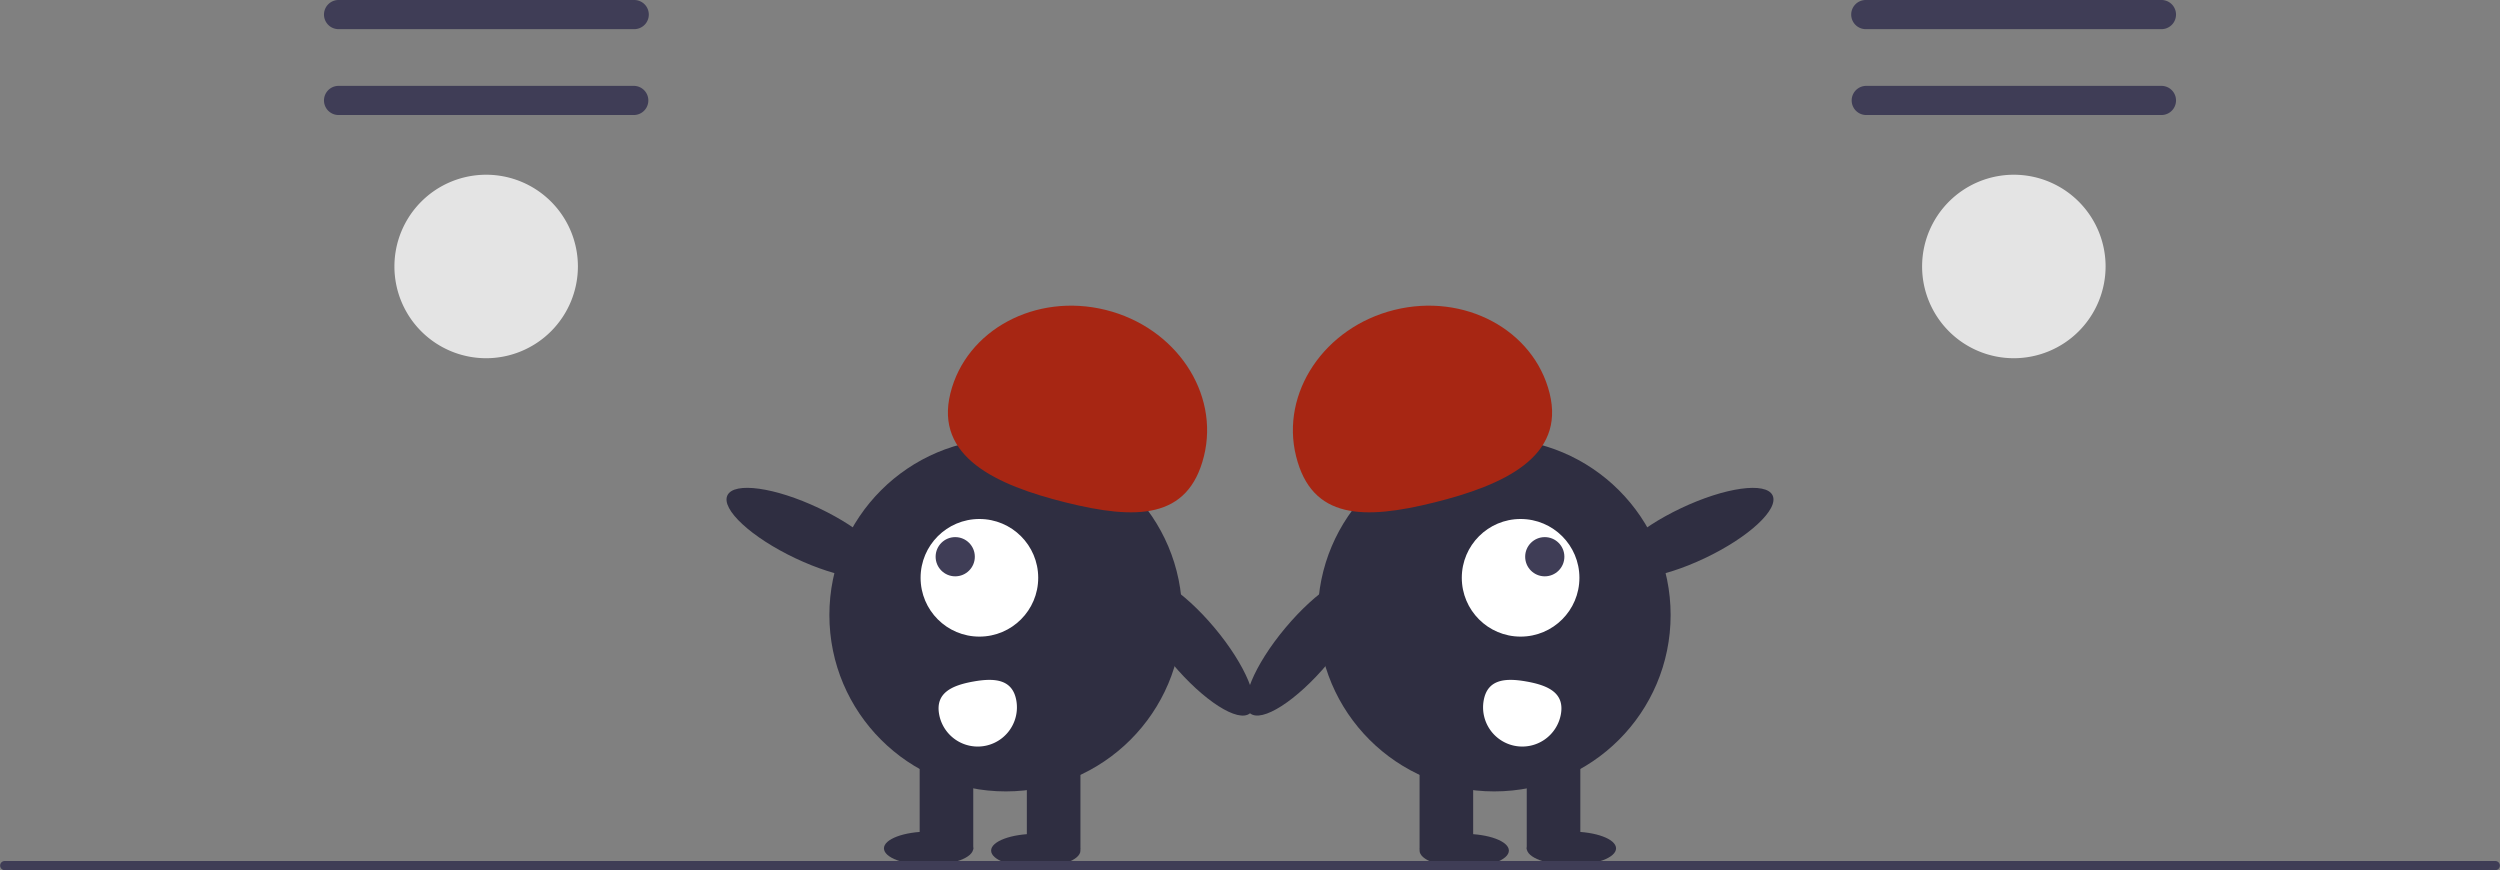 <?xml version="1.0" encoding="UTF-8" standalone="no"?>
<svg
   data-name="Layer 1"
   width="649.675"
   height="226.13"
   viewBox="0 0 649.675 226.13"
   version="1.1"
   id="svg5557"
   sodipodi:docname="undraw_meta_erlang_decide_re_ixfw.svg"
   inkscape:version="1.2.2 (b0a8486541, 2022-12-01, custom)"
   xmlns:inkscape="http://www.inkscape.org/namespaces/inkscape"
   xmlns:sodipodi="http://sodipodi.sourceforge.net/DTD/sodipodi-0.dtd"
   xmlns="http://www.w3.org/2000/svg"
   xmlns:svg="http://www.w3.org/2000/svg">
  <rect x="0" y="0" width="649.675" height="226.13" fill="#808080" stroke="none"/>
  <defs
     id="defs5561" />
  <sodipodi:namedview
     id="namedview5559"
     pagecolor="#ffffff"
     bordercolor="#000000"
     borderopacity="0.25"
     inkscape:showpageshadow="2"
     inkscape:pageopacity="0.0"
     inkscape:pagecheckerboard="0"
     inkscape:deskcolor="#d1d1d1"
     showgrid="false"
     inkscape:zoom="1.9240379"
     inkscape:cx="325.09755"
     inkscape:cy="113.30338"
     inkscape:window-width="2560"
     inkscape:window-height="1391"
     inkscape:window-x="0"
     inkscape:window-y="25"
     inkscape:window-maximized="1"
     inkscape:current-layer="svg5557" />
  <path
     id="bcc0edba-f0dd-423b-bdfc-f2fa10ec70b3-1165"
     data-name="Path 680"
     d="M363.083,336.935a3.788,3.788,0,0,0,0,7.575H439.918a3.788,3.788,0,1,0,0-7.575Z"
     transform="translate(-275.162 -336.935)"
     fill="#3f3d56" />
  <path
     id="fa56b25f-6ad1-4bb0-b587-f288aecf2229-1166"
     data-name="Path 681"
     d="M363.083,359.251a3.788,3.788,0,0,0,0,7.575H439.918a3.788,3.788,0,0,0,0-7.575Z"
     transform="translate(-275.162 -336.935)"
     fill="#3f3d56" />
  <path
     id="b413f49f-a7ee-4528-83fd-849b3d17d98f-1167"
     data-name="Path 682"
     d="M401.501,430.025a23.841,23.841,0,1,1,23.841-23.842h0A23.869,23.869,0,0,1,401.501,430.025Z"
     transform="translate(-275.162 -336.935)"
     fill="#e4e4e4" />
  <path
     id="ba255611-006f-40c2-b981-3cbda4cfa311-1168"
     data-name="Path 680"
     d="M760.083,336.935a3.788,3.788,0,1,0,0,7.575H836.918a3.788,3.788,0,0,0,0-7.575Z"
     transform="translate(-275.162 -336.935)"
     fill="#3f3d56" />
  <path
     id="f7616677-88a5-4e4e-be2c-5696cf4c3e42-1169"
     data-name="Path 681"
     d="M760.083,359.251a3.788,3.788,0,0,0,0,7.575H836.918a3.788,3.788,0,0,0,0-7.575Z"
     transform="translate(-275.162 -336.935)"
     fill="#3f3d56" />
  <path
     id="b0ec98cc-856e-42d0-b3d1-ea9b3df6bb16-1170"
     data-name="Path 682"
     d="M798.501,430.025a23.841,23.841,0,1,1,23.841-23.842h0A23.869,23.869,0,0,1,798.501,430.025Z"
     transform="translate(-275.162 -336.935)"
     fill="#e4e4e4" />
  <ellipse
     cx="484.902"
     cy="475.492"
     rx="7.195"
     ry="22.919"
     transform="translate(-427.675 372.917) rotate(-64.626)"
     fill="#2f2e41"
     id="ellipse5511" />
  <ellipse
     cx="585.287"
     cy="504.72"
     rx="7.195"
     ry="22.919"
     transform="translate(-462.648 156.531) rotate(-39.938)"
     fill="#2f2e41"
     id="ellipse5513" />
  <circle
     cx="261.37"
     cy="159.826"
     r="45.839"
     fill="#2f2e41"
     id="circle5515" />
  <rect
     x="266.846"
     y="195.801"
     width="13.926"
     height="24.95"
     fill="#2f2e41"
     id="rect5517" />
  <rect
     x="238.994"
     y="195.801"
     width="13.926"
     height="24.95"
     fill="#2f2e41"
     id="rect5519" />
  <ellipse
     cx="269.167"
     cy="221.041"
     rx="11.605"
     ry="4.352"
     fill="#2f2e41"
     id="ellipse5521" />
  <ellipse
     cx="241.315"
     cy="220.461"
     rx="11.605"
     ry="4.352"
     fill="#2f2e41"
     id="ellipse5523" />
  <path
     d="M522.139,439.141c4.093-16.484,22.16-26.184,40.355-21.666s29.625,21.543,25.532,38.026-17.672,16.537-35.867,12.019S518.046,455.624,522.139,439.141Z"
     transform="translate(-275.162 -336.935)"
     fill="#6c63ff"
     id="path5525"
     style="fill:#a72613;fill-opacity:1" />
  <circle
     cx="254.517"
     cy="150.154"
     r="15.283"
     fill="#fff"
     id="circle5527" />
  <circle
     cx="248.235"
     cy="144.676"
     r="5.094"
     fill="#3f3d56"
     id="circle5529" />
  <path
     d="M539.266,518.929a10.188,10.188,0,0,1-20.047,3.649h0l-.004-.02c-1.002-5.537,3.279-7.496,8.816-8.499S538.264,513.392,539.266,518.929Z"
     transform="translate(-275.162 -336.935)"
     fill="#fff"
     id="path5531" />
  <ellipse
     cx="715.098"
     cy="475.492"
     rx="22.919"
     ry="7.195"
     transform="translate(-409.937 15.377) rotate(-25.374)"
     fill="#2f2e41"
     id="ellipse5533" />
  <ellipse
     cx="614.713"
     cy="504.72"
     rx="22.919"
     ry="7.195"
     transform="translate(-442.059 315.096) rotate(-50.062)"
     fill="#2f2e41"
     id="ellipse5535" />
  <circle
     cx="388.306"
     cy="159.826"
     r="45.839"
     fill="#2f2e41"
     id="circle5537" />
  <rect
     x="368.904"
     y="195.801"
     width="13.926"
     height="24.95"
     fill="#2f2e41"
     id="rect5539" />
  <rect
     x="396.755"
     y="195.801"
     width="13.926"
     height="24.95"
     fill="#2f2e41"
     id="rect5541" />
  <ellipse
     cx="380.509"
     cy="221.041"
     rx="11.605"
     ry="4.352"
     fill="#2f2e41"
     id="ellipse5543" />
  <ellipse
     cx="408.36"
     cy="220.461"
     rx="11.605"
     ry="4.352"
     fill="#2f2e41"
     id="ellipse5545" />
  <path
     d="M677.861,439.141c-4.093-16.484-22.16-26.184-40.355-21.666s-29.625,21.543-25.532,38.026,17.672,16.537,35.867,12.019S681.954,455.624,677.861,439.141Z"
     transform="translate(-275.162 -336.935)"
     fill="#6c63ff"
     id="path5547"
     style="fill:#a72613;fill-opacity:1" />
  <circle
     cx="395.159"
     cy="150.154"
     r="15.283"
     fill="#fff"
     id="circle5549" />
  <circle
     cx="401.44"
     cy="144.676"
     r="5.094"
     fill="#3f3d56"
     id="circle5551" />
  <path
     d="M660.734,518.929a10.188,10.188,0,0,0,20.047,3.649h0l.004-.02c1.002-5.537-3.279-7.496-8.816-8.499S661.736,513.392,660.734,518.929Z"
     transform="translate(-275.162 -336.935)"
     fill="#fff"
     id="path5553" />
  <path
     d="M923.647,563.065H276.353a1.191,1.191,0,0,1,0-2.381H923.647a1.191,1.191,0,0,1,0,2.381Z"
     transform="translate(-275.162 -336.935)"
     fill="#3f3d56"
     id="path5555" />
</svg>
